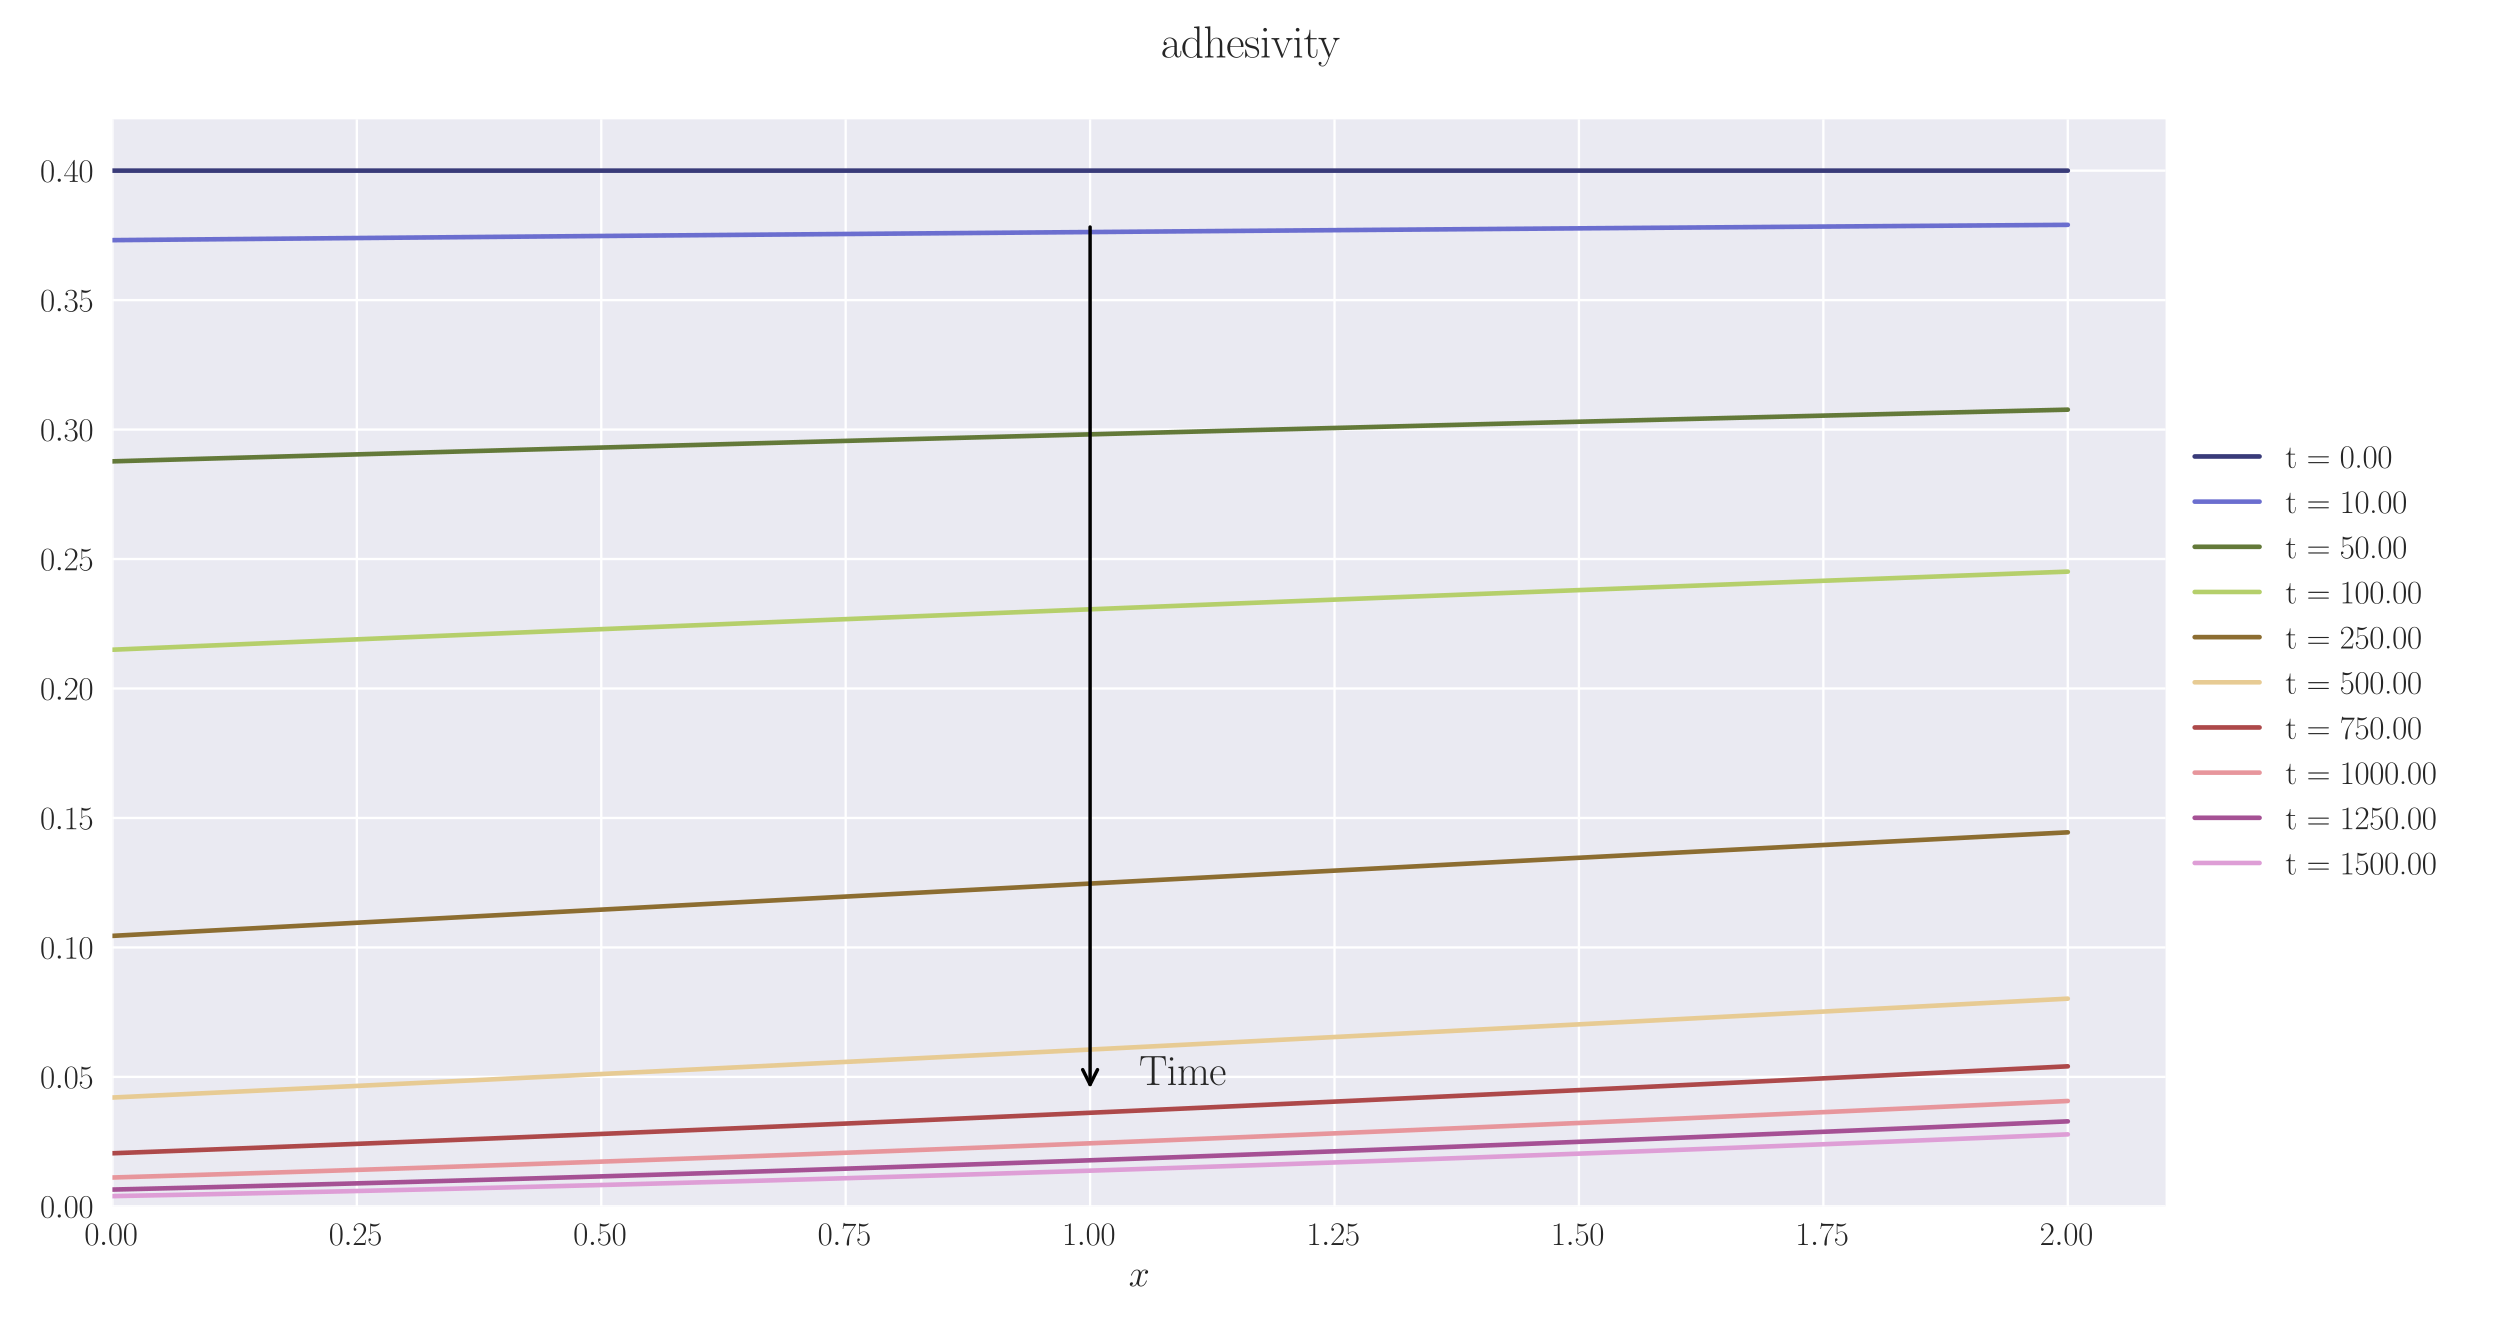 <?xml version="1.0" encoding="utf-8" standalone="no"?>
<!DOCTYPE svg PUBLIC "-//W3C//DTD SVG 1.1//EN"
  "http://www.w3.org/Graphics/SVG/1.1/DTD/svg11.dtd">
<svg xmlns:xlink="http://www.w3.org/1999/xlink" width="1080pt" height="576pt" viewBox="0 0 1080 576" xmlns="http://www.w3.org/2000/svg" version="1.1">
 <defs>
  <style type="text/css">*{stroke-linejoin: round; stroke-linecap: butt}</style>
 </defs>
 <g id="figure_1">
  <g id="patch_1">
   <path d="M 0 576 
L 1080 576 
L 1080 0 
L 0 0 
z
" style="fill: #ffffff"/>
  </g>
  <g id="axes_1">
   <g id="patch_2">
    <path d="M 48.559 521.153 
L 935.518 521.153 
L 935.518 51.564 
L 48.559 51.564 
z
" style="fill: #eaeaf2"/>
   </g>
   <g id="matplotlib.axis_1">
    <g id="xtick_1">
     <g id="line2d_1">
      <path d="M 48.559 521.153 
L 48.559 51.564 
" clip-path="url(#p62da061099)" style="fill: none; stroke: #ffffff; stroke-linecap: round"/>
     </g>
     <g id="line2d_2"/>
     <g id="text_1">
      <!-- $\mathdefault{0.00}$ -->
      <g style="fill: #262626" transform="translate(36.42 537.839) scale(0.14 -0.14)">
       <defs>
        <path id="CMR17-30" d="M 2688 2025 
C 2688 2416 2682 3080 2413 3591 
C 2176 4039 1798 4198 1466 4198 
C 1158 4198 768 4058 525 3597 
C 269 3118 243 2524 243 2025 
C 243 1661 250 1106 448 619 
C 723 -39 1216 -128 1466 -128 
C 1760 -128 2208 -7 2470 600 
C 2662 1042 2688 1559 2688 2025 
z
M 1466 -26 
C 1056 -26 813 325 723 812 
C 653 1188 653 1738 653 2096 
C 653 2588 653 2997 736 3387 
C 858 3929 1216 4096 1466 4096 
C 1728 4096 2067 3923 2189 3400 
C 2272 3036 2278 2607 2278 2096 
C 2278 1680 2278 1169 2202 792 
C 2067 95 1690 -26 1466 -26 
z
" transform="scale(0.016)"/>
        <path id="CMMI12-3a" d="M 1178 307 
C 1178 492 1024 619 870 619 
C 685 619 557 466 557 313 
C 557 128 710 0 864 0 
C 1050 0 1178 153 1178 307 
z
" transform="scale(0.016)"/>
       </defs>
       <use xlink:href="#CMR17-30" transform="scale(0.996)"/>
       <use xlink:href="#CMMI12-3a" transform="translate(45.69 0) scale(0.996)"/>
       <use xlink:href="#CMR17-30" transform="translate(72.788 0) scale(0.996)"/>
       <use xlink:href="#CMR17-30" transform="translate(118.478 0) scale(0.996)"/>
      </g>
     </g>
    </g>
    <g id="xtick_2">
     <g id="line2d_3">
      <path d="M 154.149 521.153 
L 154.149 51.564 
" clip-path="url(#p62da061099)" style="fill: none; stroke: #ffffff; stroke-linecap: round"/>
     </g>
     <g id="line2d_4"/>
     <g id="text_2">
      <!-- $\mathdefault{0.25}$ -->
      <g style="fill: #262626" transform="translate(142.01 537.839) scale(0.14 -0.14)">
       <defs>
        <path id="CMR17-32" d="M 2669 989 
L 2554 989 
C 2490 536 2438 459 2413 420 
C 2381 369 1920 369 1830 369 
L 602 369 
C 832 619 1280 1072 1824 1597 
C 2214 1967 2669 2402 2669 3035 
C 2669 3790 2067 4224 1395 4224 
C 691 4224 262 3604 262 3030 
C 262 2780 448 2748 525 2748 
C 589 2748 781 2787 781 3010 
C 781 3207 614 3264 525 3264 
C 486 3264 448 3258 422 3245 
C 544 3790 915 4058 1306 4058 
C 1862 4058 2227 3617 2227 3035 
C 2227 2479 1901 2000 1536 1584 
L 262 146 
L 262 0 
L 2515 0 
L 2669 989 
z
" transform="scale(0.016)"/>
        <path id="CMR17-35" d="M 730 3692 
C 794 3666 1056 3584 1325 3584 
C 1920 3584 2246 3911 2432 4100 
C 2432 4157 2432 4192 2394 4192 
C 2387 4192 2374 4192 2323 4163 
C 2099 4058 1837 3973 1517 3973 
C 1325 3973 1037 3999 723 4139 
C 653 4171 640 4171 634 4171 
C 602 4171 595 4164 595 4037 
L 595 2203 
C 595 2089 595 2057 659 2057 
C 691 2057 704 2070 736 2114 
C 941 2401 1222 2522 1542 2522 
C 1766 2522 2246 2382 2246 1289 
C 2246 1085 2246 715 2054 421 
C 1894 159 1645 25 1370 25 
C 947 25 518 320 403 814 
C 429 807 480 795 506 795 
C 589 795 749 840 749 1038 
C 749 1210 627 1280 506 1280 
C 358 1280 262 1190 262 1011 
C 262 454 704 -128 1382 -128 
C 2042 -128 2669 440 2669 1264 
C 2669 2030 2170 2624 1549 2624 
C 1222 2624 947 2503 730 2274 
L 730 3692 
z
" transform="scale(0.016)"/>
       </defs>
       <use xlink:href="#CMR17-30" transform="scale(0.996)"/>
       <use xlink:href="#CMMI12-3a" transform="translate(45.69 0) scale(0.996)"/>
       <use xlink:href="#CMR17-32" transform="translate(72.788 0) scale(0.996)"/>
       <use xlink:href="#CMR17-35" transform="translate(118.478 0) scale(0.996)"/>
      </g>
     </g>
    </g>
    <g id="xtick_3">
     <g id="line2d_5">
      <path d="M 259.74 521.153 
L 259.74 51.564 
" clip-path="url(#p62da061099)" style="fill: none; stroke: #ffffff; stroke-linecap: round"/>
     </g>
     <g id="line2d_6"/>
     <g id="text_3">
      <!-- $\mathdefault{0.50}$ -->
      <g style="fill: #262626" transform="translate(247.6 537.839) scale(0.14 -0.14)">
       <use xlink:href="#CMR17-30" transform="scale(0.996)"/>
       <use xlink:href="#CMMI12-3a" transform="translate(45.69 0) scale(0.996)"/>
       <use xlink:href="#CMR17-35" transform="translate(72.788 0) scale(0.996)"/>
       <use xlink:href="#CMR17-30" transform="translate(118.478 0) scale(0.996)"/>
      </g>
     </g>
    </g>
    <g id="xtick_4">
     <g id="line2d_7">
      <path d="M 365.33 521.153 
L 365.33 51.564 
" clip-path="url(#p62da061099)" style="fill: none; stroke: #ffffff; stroke-linecap: round"/>
     </g>
     <g id="line2d_8"/>
     <g id="text_4">
      <!-- $\mathdefault{0.75}$ -->
      <g style="fill: #262626" transform="translate(353.19 537.839) scale(0.14 -0.14)">
       <defs>
        <path id="CMR17-37" d="M 2886 3941 
L 2886 4081 
L 1382 4081 
C 634 4081 621 4165 595 4288 
L 480 4288 
L 294 3094 
L 410 3094 
C 429 3215 474 3540 550 3661 
C 589 3712 1062 3712 1171 3712 
L 2579 3712 
L 1869 2661 
C 1395 1954 1069 999 1069 165 
C 1069 89 1069 -128 1299 -128 
C 1530 -128 1530 89 1530 171 
L 1530 465 
C 1530 1508 1709 2196 2003 2636 
L 2886 3941 
z
" transform="scale(0.016)"/>
       </defs>
       <use xlink:href="#CMR17-30" transform="scale(0.996)"/>
       <use xlink:href="#CMMI12-3a" transform="translate(45.69 0) scale(0.996)"/>
       <use xlink:href="#CMR17-37" transform="translate(72.788 0) scale(0.996)"/>
       <use xlink:href="#CMR17-35" transform="translate(118.478 0) scale(0.996)"/>
      </g>
     </g>
    </g>
    <g id="xtick_5">
     <g id="line2d_9">
      <path d="M 470.92 521.153 
L 470.92 51.564 
" clip-path="url(#p62da061099)" style="fill: none; stroke: #ffffff; stroke-linecap: round"/>
     </g>
     <g id="line2d_10"/>
     <g id="text_5">
      <!-- $\mathdefault{1.00}$ -->
      <g style="fill: #262626" transform="translate(458.781 537.839) scale(0.14 -0.14)">
       <defs>
        <path id="CMR17-31" d="M 1702 4058 
C 1702 4192 1696 4192 1606 4192 
C 1357 3916 979 3827 621 3827 
C 602 3827 570 3827 563 3808 
C 557 3795 557 3782 557 3648 
C 755 3648 1088 3686 1344 3839 
L 1344 461 
C 1344 236 1331 160 781 160 
L 589 160 
L 589 0 
C 896 0 1216 0 1523 0 
C 1830 0 2150 0 2458 0 
L 2458 160 
L 2266 160 
C 1715 160 1702 230 1702 458 
L 1702 4058 
z
" transform="scale(0.016)"/>
       </defs>
       <use xlink:href="#CMR17-31" transform="scale(0.996)"/>
       <use xlink:href="#CMMI12-3a" transform="translate(45.69 0) scale(0.996)"/>
       <use xlink:href="#CMR17-30" transform="translate(72.788 0) scale(0.996)"/>
       <use xlink:href="#CMR17-30" transform="translate(118.478 0) scale(0.996)"/>
      </g>
     </g>
    </g>
    <g id="xtick_6">
     <g id="line2d_11">
      <path d="M 576.511 521.153 
L 576.511 51.564 
" clip-path="url(#p62da061099)" style="fill: none; stroke: #ffffff; stroke-linecap: round"/>
     </g>
     <g id="line2d_12"/>
     <g id="text_6">
      <!-- $\mathdefault{1.25}$ -->
      <g style="fill: #262626" transform="translate(564.371 537.839) scale(0.14 -0.14)">
       <use xlink:href="#CMR17-31" transform="scale(0.996)"/>
       <use xlink:href="#CMMI12-3a" transform="translate(45.69 0) scale(0.996)"/>
       <use xlink:href="#CMR17-32" transform="translate(72.788 0) scale(0.996)"/>
       <use xlink:href="#CMR17-35" transform="translate(118.478 0) scale(0.996)"/>
      </g>
     </g>
    </g>
    <g id="xtick_7">
     <g id="line2d_13">
      <path d="M 682.101 521.153 
L 682.101 51.564 
" clip-path="url(#p62da061099)" style="fill: none; stroke: #ffffff; stroke-linecap: round"/>
     </g>
     <g id="line2d_14"/>
     <g id="text_7">
      <!-- $\mathdefault{1.50}$ -->
      <g style="fill: #262626" transform="translate(669.961 537.839) scale(0.14 -0.14)">
       <use xlink:href="#CMR17-31" transform="scale(0.996)"/>
       <use xlink:href="#CMMI12-3a" transform="translate(45.69 0) scale(0.996)"/>
       <use xlink:href="#CMR17-35" transform="translate(72.788 0) scale(0.996)"/>
       <use xlink:href="#CMR17-30" transform="translate(118.478 0) scale(0.996)"/>
      </g>
     </g>
    </g>
    <g id="xtick_8">
     <g id="line2d_15">
      <path d="M 787.691 521.153 
L 787.691 51.564 
" clip-path="url(#p62da061099)" style="fill: none; stroke: #ffffff; stroke-linecap: round"/>
     </g>
     <g id="line2d_16"/>
     <g id="text_8">
      <!-- $\mathdefault{1.75}$ -->
      <g style="fill: #262626" transform="translate(775.552 537.839) scale(0.14 -0.14)">
       <use xlink:href="#CMR17-31" transform="scale(0.996)"/>
       <use xlink:href="#CMMI12-3a" transform="translate(45.69 0) scale(0.996)"/>
       <use xlink:href="#CMR17-37" transform="translate(72.788 0) scale(0.996)"/>
       <use xlink:href="#CMR17-35" transform="translate(118.478 0) scale(0.996)"/>
      </g>
     </g>
    </g>
    <g id="xtick_9">
     <g id="line2d_17">
      <path d="M 893.282 521.153 
L 893.282 51.564 
" clip-path="url(#p62da061099)" style="fill: none; stroke: #ffffff; stroke-linecap: round"/>
     </g>
     <g id="line2d_18"/>
     <g id="text_9">
      <!-- $\mathdefault{2.00}$ -->
      <g style="fill: #262626" transform="translate(881.142 537.839) scale(0.14 -0.14)">
       <use xlink:href="#CMR17-32" transform="scale(0.996)"/>
       <use xlink:href="#CMMI12-3a" transform="translate(45.69 0) scale(0.996)"/>
       <use xlink:href="#CMR17-30" transform="translate(72.788 0) scale(0.996)"/>
       <use xlink:href="#CMR17-30" transform="translate(118.478 0) scale(0.996)"/>
      </g>
     </g>
    </g>
    <g id="text_10">
     <!-- $x$ -->
     <g style="fill: #262626" transform="translate(487.604 555.621) scale(0.16 -0.16)">
      <defs>
       <path id="CMMI12-78" d="M 3034 2606 
C 2829 2567 2752 2414 2752 2293 
C 2752 2139 2874 2088 2963 2088 
C 3155 2088 3290 2254 3290 2427 
C 3290 2695 2982 2816 2714 2816 
C 2323 2816 2106 2433 2048 2312 
C 1901 2816 1504 2816 1389 2816 
C 736 2816 390 1980 390 1839 
C 390 1814 416 1782 461 1782 
C 512 1782 525 1820 538 1846 
C 755 2555 1184 2689 1370 2689 
C 1658 2689 1715 2420 1715 2267 
C 1715 2127 1677 1980 1600 1673 
L 1382 798 
C 1286 415 1101 64 762 64 
C 730 64 570 64 435 147 
C 666 192 717 383 717 460 
C 717 588 621 664 499 664 
C 346 664 179 530 179 326 
C 179 57 480 -64 755 -64 
C 1062 -64 1280 179 1414 441 
C 1517 64 1837 -64 2074 -64 
C 2726 -64 3072 773 3072 913 
C 3072 945 3046 971 3008 971 
C 2950 971 2944 939 2925 888 
C 2752 326 2381 64 2093 64 
C 1869 64 1747 230 1747 492 
C 1747 632 1773 734 1875 1156 
L 2099 2024 
C 2195 2408 2413 2689 2707 2689 
C 2720 2689 2899 2689 3034 2606 
z
" transform="scale(0.016)"/>
      </defs>
      <use xlink:href="#CMMI12-78" transform="scale(0.996)"/>
     </g>
    </g>
   </g>
   <g id="matplotlib.axis_2">
    <g id="ytick_1">
     <g id="line2d_19">
      <path d="M 48.559 521.153 
L 935.518 521.153 
" clip-path="url(#p62da061099)" style="fill: none; stroke: #ffffff; stroke-linecap: round"/>
     </g>
     <g id="line2d_20"/>
     <g id="text_11">
      <!-- $\mathdefault{0.00}$ -->
      <g style="fill: #262626" transform="translate(17.28 525.996) scale(0.14 -0.14)">
       <use xlink:href="#CMR17-30" transform="scale(0.996)"/>
       <use xlink:href="#CMMI12-3a" transform="translate(45.69 0) scale(0.996)"/>
       <use xlink:href="#CMR17-30" transform="translate(72.788 0) scale(0.996)"/>
       <use xlink:href="#CMR17-30" transform="translate(118.478 0) scale(0.996)"/>
      </g>
     </g>
    </g>
    <g id="ytick_2">
     <g id="line2d_21">
      <path d="M 48.559 465.223 
L 935.518 465.223 
" clip-path="url(#p62da061099)" style="fill: none; stroke: #ffffff; stroke-linecap: round"/>
     </g>
     <g id="line2d_22"/>
     <g id="text_12">
      <!-- $\mathdefault{0.05}$ -->
      <g style="fill: #262626" transform="translate(17.28 470.066) scale(0.14 -0.14)">
       <use xlink:href="#CMR17-30" transform="scale(0.996)"/>
       <use xlink:href="#CMMI12-3a" transform="translate(45.69 0) scale(0.996)"/>
       <use xlink:href="#CMR17-30" transform="translate(72.788 0) scale(0.996)"/>
       <use xlink:href="#CMR17-35" transform="translate(118.478 0) scale(0.996)"/>
      </g>
     </g>
    </g>
    <g id="ytick_3">
     <g id="line2d_23">
      <path d="M 48.559 409.293 
L 935.518 409.293 
" clip-path="url(#p62da061099)" style="fill: none; stroke: #ffffff; stroke-linecap: round"/>
     </g>
     <g id="line2d_24"/>
     <g id="text_13">
      <!-- $\mathdefault{0.10}$ -->
      <g style="fill: #262626" transform="translate(17.28 414.136) scale(0.14 -0.14)">
       <use xlink:href="#CMR17-30" transform="scale(0.996)"/>
       <use xlink:href="#CMMI12-3a" transform="translate(45.69 0) scale(0.996)"/>
       <use xlink:href="#CMR17-31" transform="translate(72.788 0) scale(0.996)"/>
       <use xlink:href="#CMR17-30" transform="translate(118.478 0) scale(0.996)"/>
      </g>
     </g>
    </g>
    <g id="ytick_4">
     <g id="line2d_25">
      <path d="M 48.559 353.364 
L 935.518 353.364 
" clip-path="url(#p62da061099)" style="fill: none; stroke: #ffffff; stroke-linecap: round"/>
     </g>
     <g id="line2d_26"/>
     <g id="text_14">
      <!-- $\mathdefault{0.15}$ -->
      <g style="fill: #262626" transform="translate(17.28 358.207) scale(0.14 -0.14)">
       <use xlink:href="#CMR17-30" transform="scale(0.996)"/>
       <use xlink:href="#CMMI12-3a" transform="translate(45.69 0) scale(0.996)"/>
       <use xlink:href="#CMR17-31" transform="translate(72.788 0) scale(0.996)"/>
       <use xlink:href="#CMR17-35" transform="translate(118.478 0) scale(0.996)"/>
      </g>
     </g>
    </g>
    <g id="ytick_5">
     <g id="line2d_27">
      <path d="M 48.559 297.434 
L 935.518 297.434 
" clip-path="url(#p62da061099)" style="fill: none; stroke: #ffffff; stroke-linecap: round"/>
     </g>
     <g id="line2d_28"/>
     <g id="text_15">
      <!-- $\mathdefault{0.20}$ -->
      <g style="fill: #262626" transform="translate(17.28 302.277) scale(0.14 -0.14)">
       <use xlink:href="#CMR17-30" transform="scale(0.996)"/>
       <use xlink:href="#CMMI12-3a" transform="translate(45.69 0) scale(0.996)"/>
       <use xlink:href="#CMR17-32" transform="translate(72.788 0) scale(0.996)"/>
       <use xlink:href="#CMR17-30" transform="translate(118.478 0) scale(0.996)"/>
      </g>
     </g>
    </g>
    <g id="ytick_6">
     <g id="line2d_29">
      <path d="M 48.559 241.504 
L 935.518 241.504 
" clip-path="url(#p62da061099)" style="fill: none; stroke: #ffffff; stroke-linecap: round"/>
     </g>
     <g id="line2d_30"/>
     <g id="text_16">
      <!-- $\mathdefault{0.25}$ -->
      <g style="fill: #262626" transform="translate(17.28 246.347) scale(0.14 -0.14)">
       <use xlink:href="#CMR17-30" transform="scale(0.996)"/>
       <use xlink:href="#CMMI12-3a" transform="translate(45.69 0) scale(0.996)"/>
       <use xlink:href="#CMR17-32" transform="translate(72.788 0) scale(0.996)"/>
       <use xlink:href="#CMR17-35" transform="translate(118.478 0) scale(0.996)"/>
      </g>
     </g>
    </g>
    <g id="ytick_7">
     <g id="line2d_31">
      <path d="M 48.559 185.574 
L 935.518 185.574 
" clip-path="url(#p62da061099)" style="fill: none; stroke: #ffffff; stroke-linecap: round"/>
     </g>
     <g id="line2d_32"/>
     <g id="text_17">
      <!-- $\mathdefault{0.30}$ -->
      <g style="fill: #262626" transform="translate(17.28 190.417) scale(0.14 -0.14)">
       <defs>
        <path id="CMR17-33" d="M 1414 2157 
C 1984 2157 2234 1662 2234 1090 
C 2234 320 1824 25 1453 25 
C 1114 25 563 194 390 693 
C 422 680 454 680 486 680 
C 640 680 755 782 755 948 
C 755 1133 614 1216 486 1216 
C 378 1216 211 1165 211 926 
C 211 335 787 -128 1466 -128 
C 2176 -128 2720 430 2720 1085 
C 2720 1707 2208 2157 1600 2227 
C 2086 2328 2554 2756 2554 3329 
C 2554 3820 2048 4179 1472 4179 
C 890 4179 378 3829 378 3329 
C 378 3110 544 3072 627 3072 
C 762 3072 877 3155 877 3321 
C 877 3486 762 3569 627 3569 
C 602 3569 570 3569 544 3557 
C 730 3959 1235 4032 1459 4032 
C 1683 4032 2106 3925 2106 3320 
C 2106 3143 2080 2828 1862 2550 
C 1670 2304 1453 2304 1242 2284 
C 1210 2284 1062 2269 1037 2269 
C 992 2263 966 2257 966 2208 
C 966 2163 973 2157 1101 2157 
L 1414 2157 
z
" transform="scale(0.016)"/>
       </defs>
       <use xlink:href="#CMR17-30" transform="scale(0.996)"/>
       <use xlink:href="#CMMI12-3a" transform="translate(45.69 0) scale(0.996)"/>
       <use xlink:href="#CMR17-33" transform="translate(72.788 0) scale(0.996)"/>
       <use xlink:href="#CMR17-30" transform="translate(118.478 0) scale(0.996)"/>
      </g>
     </g>
    </g>
    <g id="ytick_8">
     <g id="line2d_33">
      <path d="M 48.559 129.645 
L 935.518 129.645 
" clip-path="url(#p62da061099)" style="fill: none; stroke: #ffffff; stroke-linecap: round"/>
     </g>
     <g id="line2d_34"/>
     <g id="text_18">
      <!-- $\mathdefault{0.35}$ -->
      <g style="fill: #262626" transform="translate(17.28 134.487) scale(0.14 -0.14)">
       <use xlink:href="#CMR17-30" transform="scale(0.996)"/>
       <use xlink:href="#CMMI12-3a" transform="translate(45.69 0) scale(0.996)"/>
       <use xlink:href="#CMR17-33" transform="translate(72.788 0) scale(0.996)"/>
       <use xlink:href="#CMR17-35" transform="translate(118.478 0) scale(0.996)"/>
      </g>
     </g>
    </g>
    <g id="ytick_9">
     <g id="line2d_35">
      <path d="M 48.559 73.715 
L 935.518 73.715 
" clip-path="url(#p62da061099)" style="fill: none; stroke: #ffffff; stroke-linecap: round"/>
     </g>
     <g id="line2d_36"/>
     <g id="text_19">
      <!-- $\mathdefault{0.40}$ -->
      <g style="fill: #262626" transform="translate(17.28 78.558) scale(0.14 -0.14)">
       <defs>
        <path id="CMR17-34" d="M 2150 4122 
C 2150 4256 2144 4256 2029 4256 
L 128 1254 
L 128 1088 
L 1779 1088 
L 1779 457 
C 1779 224 1766 160 1318 160 
L 1197 160 
L 1197 0 
C 1402 0 1747 0 1965 0 
C 2182 0 2528 0 2733 0 
L 2733 160 
L 2611 160 
C 2163 160 2150 224 2150 457 
L 2150 1088 
L 2803 1088 
L 2803 1254 
L 2150 1254 
L 2150 4122 
z
M 1798 3703 
L 1798 1254 
L 256 1254 
L 1798 3703 
z
" transform="scale(0.016)"/>
       </defs>
       <use xlink:href="#CMR17-30" transform="scale(0.996)"/>
       <use xlink:href="#CMMI12-3a" transform="translate(45.69 0) scale(0.996)"/>
       <use xlink:href="#CMR17-34" transform="translate(72.788 0) scale(0.996)"/>
       <use xlink:href="#CMR17-30" transform="translate(118.478 0) scale(0.996)"/>
      </g>
     </g>
    </g>
   </g>
   <g id="line2d_37">
    <path d="M 48.559 73.715 
L 57.006 73.715 
L 65.454 73.715 
L 73.901 73.715 
L 82.348 73.715 
L 90.795 73.715 
L 99.242 73.715 
L 107.69 73.715 
L 116.137 73.715 
L 124.584 73.715 
L 133.031 73.715 
L 141.479 73.715 
L 149.926 73.715 
L 158.373 73.715 
L 166.82 73.715 
L 175.267 73.715 
L 183.715 73.715 
L 192.162 73.715 
L 200.609 73.715 
L 209.056 73.715 
L 217.504 73.715 
L 225.951 73.715 
L 234.398 73.715 
L 242.845 73.715 
L 251.292 73.715 
L 259.74 73.715 
L 268.187 73.715 
L 276.634 73.715 
L 285.081 73.715 
L 293.529 73.715 
L 301.976 73.715 
L 310.423 73.715 
L 318.87 73.715 
L 327.317 73.715 
L 335.765 73.715 
L 344.212 73.715 
L 352.659 73.715 
L 361.106 73.715 
L 369.554 73.715 
L 378.001 73.715 
L 386.448 73.715 
L 394.895 73.715 
L 403.343 73.715 
L 411.79 73.715 
L 420.237 73.715 
L 428.684 73.715 
L 437.131 73.715 
L 445.579 73.715 
L 454.026 73.715 
L 462.473 73.715 
L 470.92 73.715 
L 479.368 73.715 
L 487.815 73.715 
L 496.262 73.715 
L 504.709 73.715 
L 513.156 73.715 
L 521.604 73.715 
L 530.051 73.715 
L 538.498 73.715 
L 546.945 73.715 
L 555.393 73.715 
L 563.84 73.715 
L 572.287 73.715 
L 580.734 73.715 
L 589.181 73.715 
L 597.629 73.715 
L 606.076 73.715 
L 614.523 73.715 
L 622.97 73.715 
L 631.418 73.715 
L 639.865 73.715 
L 648.312 73.715 
L 656.759 73.715 
L 665.206 73.715 
L 673.654 73.715 
L 682.101 73.715 
L 690.548 73.715 
L 698.995 73.715 
L 707.443 73.715 
L 715.89 73.715 
L 724.337 73.715 
L 732.784 73.715 
L 741.232 73.715 
L 749.679 73.715 
L 758.126 73.715 
L 766.573 73.715 
L 775.02 73.715 
L 783.468 73.715 
L 791.915 73.715 
L 800.362 73.715 
L 808.809 73.715 
L 817.257 73.715 
L 825.704 73.715 
L 834.151 73.715 
L 842.598 73.715 
L 851.045 73.715 
L 859.493 73.715 
L 867.94 73.715 
L 876.387 73.715 
L 884.834 73.715 
L 893.282 73.715 
" clip-path="url(#p62da061099)" style="fill: none; stroke: #393b79; stroke-width: 2; stroke-linecap: round"/>
   </g>
   <g id="line2d_38">
    <path d="M 48.559 103.748 
L 57.006 103.675 
L 65.454 103.601 
L 73.901 103.527 
L 82.348 103.453 
L 90.795 103.379 
L 99.242 103.306 
L 107.69 103.233 
L 116.137 103.159 
L 124.584 103.086 
L 133.031 103.014 
L 141.479 102.941 
L 149.926 102.869 
L 158.373 102.797 
L 166.82 102.725 
L 175.267 102.653 
L 183.715 102.581 
L 192.162 102.51 
L 200.609 102.438 
L 209.056 102.367 
L 217.504 102.297 
L 225.951 102.226 
L 234.398 102.155 
L 242.845 102.085 
L 251.292 102.015 
L 259.74 101.945 
L 268.187 101.875 
L 276.634 101.805 
L 285.081 101.736 
L 293.529 101.667 
L 301.976 101.598 
L 310.423 101.529 
L 318.87 101.46 
L 327.317 101.391 
L 335.765 101.323 
L 344.212 101.255 
L 352.659 101.187 
L 361.106 101.119 
L 369.554 101.051 
L 378.001 100.984 
L 386.448 100.916 
L 394.895 100.849 
L 403.343 100.782 
L 411.79 100.715 
L 420.237 100.648 
L 428.684 100.581 
L 437.131 100.514 
L 445.579 100.447 
L 454.026 100.38 
L 462.473 100.314 
L 470.92 100.247 
L 479.368 100.181 
L 487.815 100.115 
L 496.262 100.049 
L 504.709 99.984 
L 513.156 99.918 
L 521.604 99.853 
L 530.051 99.788 
L 538.498 99.723 
L 546.945 99.658 
L 555.393 99.594 
L 563.84 99.529 
L 572.287 99.465 
L 580.734 99.401 
L 589.181 99.337 
L 597.629 99.273 
L 606.076 99.209 
L 614.523 99.146 
L 622.97 99.083 
L 631.418 99.02 
L 639.865 98.957 
L 648.312 98.894 
L 656.759 98.831 
L 665.206 98.769 
L 673.654 98.706 
L 682.101 98.644 
L 690.548 98.582 
L 698.995 98.52 
L 707.443 98.459 
L 715.89 98.397 
L 724.337 98.336 
L 732.784 98.274 
L 741.232 98.213 
L 749.679 98.152 
L 758.126 98.092 
L 766.573 98.031 
L 775.02 97.971 
L 783.468 97.91 
L 791.915 97.85 
L 800.362 97.789 
L 808.809 97.729 
L 817.257 97.669 
L 825.704 97.609 
L 834.151 97.549 
L 842.598 97.489 
L 851.045 97.429 
L 859.493 97.37 
L 867.94 97.31 
L 876.387 97.251 
L 884.834 97.192 
L 893.282 97.133 
" clip-path="url(#p62da061099)" style="fill: none; stroke: #6b6ecf; stroke-width: 2; stroke-linecap: round"/>
   </g>
   <g id="line2d_39">
    <path d="M 48.559 199.305 
L 57.006 199.061 
L 65.454 198.818 
L 73.901 198.575 
L 82.348 198.333 
L 90.795 198.092 
L 99.242 197.851 
L 107.69 197.611 
L 116.137 197.37 
L 124.584 197.13 
L 133.031 196.89 
L 141.479 196.65 
L 149.926 196.412 
L 158.373 196.174 
L 166.82 195.936 
L 175.267 195.7 
L 183.715 195.462 
L 192.162 195.225 
L 200.609 194.988 
L 209.056 194.752 
L 217.504 194.517 
L 225.951 194.282 
L 234.398 194.048 
L 242.845 193.814 
L 251.292 193.581 
L 259.74 193.347 
L 268.187 193.113 
L 276.634 192.88 
L 285.081 192.648 
L 293.529 192.416 
L 301.976 192.185 
L 310.423 191.955 
L 318.87 191.725 
L 327.317 191.495 
L 335.765 191.264 
L 344.212 191.034 
L 352.659 190.805 
L 361.106 190.577 
L 369.554 190.349 
L 378.001 190.122 
L 386.448 189.895 
L 394.895 189.669 
L 403.343 189.441 
L 411.79 189.215 
L 420.237 188.989 
L 428.684 188.763 
L 437.131 188.538 
L 445.579 188.314 
L 454.026 188.09 
L 462.473 187.867 
L 470.92 187.645 
L 479.368 187.421 
L 487.815 187.198 
L 496.262 186.975 
L 504.709 186.753 
L 513.156 186.532 
L 521.604 186.311 
L 530.051 186.091 
L 538.498 185.871 
L 546.945 185.652 
L 555.393 185.432 
L 563.84 185.213 
L 572.287 184.993 
L 580.734 184.775 
L 589.181 184.557 
L 597.629 184.34 
L 606.076 184.123 
L 614.523 183.907 
L 622.97 183.691 
L 631.418 183.476 
L 639.865 183.259 
L 648.312 183.044 
L 656.759 182.828 
L 665.206 182.614 
L 673.654 182.4 
L 682.101 182.186 
L 690.548 181.974 
L 698.995 181.761 
L 707.443 181.55 
L 715.89 181.337 
L 724.337 181.125 
L 732.784 180.913 
L 741.232 180.702 
L 749.679 180.491 
L 758.126 180.281 
L 766.573 180.071 
L 775.02 179.862 
L 783.468 179.654 
L 791.915 179.446 
L 800.362 179.237 
L 808.809 179.029 
L 817.257 178.821 
L 825.704 178.613 
L 834.151 178.406 
L 842.598 178.2 
L 851.045 177.994 
L 859.493 177.789 
L 867.94 177.584 
L 876.387 177.38 
L 884.834 177.175 
L 893.282 176.97 
" clip-path="url(#p62da061099)" style="fill: none; stroke: #637939; stroke-width: 2; stroke-linecap: round"/>
   </g>
   <g id="line2d_40">
    <path d="M 48.559 280.681 
L 57.006 280.32 
L 65.454 279.961 
L 73.901 279.6 
L 82.348 279.24 
L 90.795 278.882 
L 99.242 278.523 
L 107.69 278.165 
L 116.137 277.807 
L 124.584 277.451 
L 133.031 277.093 
L 141.479 276.737 
L 149.926 276.382 
L 158.373 276.027 
L 166.82 275.672 
L 175.267 275.318 
L 183.715 274.965 
L 192.162 274.611 
L 200.609 274.258 
L 209.056 273.906 
L 217.504 273.554 
L 225.951 273.202 
L 234.398 272.851 
L 242.845 272.501 
L 251.292 272.151 
L 259.74 271.801 
L 268.187 271.452 
L 276.634 271.105 
L 285.081 270.756 
L 293.529 270.408 
L 301.976 270.061 
L 310.423 269.715 
L 318.87 269.368 
L 327.317 269.022 
L 335.765 268.677 
L 344.212 268.333 
L 352.659 267.988 
L 361.106 267.644 
L 369.554 267.301 
L 378.001 266.959 
L 386.448 266.616 
L 394.895 266.274 
L 403.343 265.933 
L 411.79 265.592 
L 420.237 265.251 
L 428.684 264.911 
L 437.131 264.572 
L 445.579 264.233 
L 454.026 263.894 
L 462.473 263.556 
L 470.92 263.219 
L 479.368 262.882 
L 487.815 262.544 
L 496.262 262.208 
L 504.709 261.873 
L 513.156 261.538 
L 521.604 261.202 
L 530.051 260.868 
L 538.498 260.534 
L 546.945 260.202 
L 555.393 259.868 
L 563.84 259.535 
L 572.287 259.204 
L 580.734 258.873 
L 589.181 258.542 
L 597.629 258.21 
L 606.076 257.88 
L 614.523 257.551 
L 622.97 257.223 
L 631.418 256.893 
L 639.865 256.565 
L 648.312 256.238 
L 656.759 255.911 
L 665.206 255.584 
L 673.654 255.257 
L 682.101 254.931 
L 690.548 254.607 
L 698.995 254.282 
L 707.443 253.957 
L 715.89 253.633 
L 724.337 253.31 
L 732.784 252.987 
L 741.232 252.664 
L 749.679 252.342 
L 758.126 252.02 
L 766.573 251.7 
L 775.02 251.379 
L 783.468 251.058 
L 791.915 250.738 
L 800.362 250.42 
L 808.809 250.102 
L 817.257 249.783 
L 825.704 249.464 
L 834.151 249.147 
L 842.598 248.831 
L 851.045 248.515 
L 859.493 248.198 
L 867.94 247.882 
L 876.387 247.568 
L 884.834 247.254 
L 893.282 246.94 
" clip-path="url(#p62da061099)" style="fill: none; stroke: #b5cf6b; stroke-width: 2; stroke-linecap: round"/>
   </g>
   <g id="line2d_41">
    <path d="M 48.559 404.297 
L 57.006 403.843 
L 65.454 403.389 
L 73.901 402.935 
L 82.348 402.481 
L 90.795 402.027 
L 99.242 401.573 
L 107.69 401.119 
L 116.137 400.665 
L 124.584 400.211 
L 133.031 399.757 
L 141.479 399.304 
L 149.926 398.85 
L 158.373 398.397 
L 166.82 397.943 
L 175.267 397.49 
L 183.715 397.037 
L 192.162 396.584 
L 200.609 396.131 
L 209.056 395.678 
L 217.504 395.225 
L 225.951 394.773 
L 234.398 394.32 
L 242.845 393.867 
L 251.292 393.415 
L 259.74 392.963 
L 268.187 392.51 
L 276.634 392.058 
L 285.081 391.606 
L 293.529 391.155 
L 301.976 390.703 
L 310.423 390.252 
L 318.87 389.8 
L 327.317 389.349 
L 335.765 388.898 
L 344.212 388.447 
L 352.659 387.996 
L 361.106 387.546 
L 369.554 387.095 
L 378.001 386.645 
L 386.448 386.194 
L 394.895 385.745 
L 403.343 385.295 
L 411.79 384.845 
L 420.237 384.396 
L 428.684 383.946 
L 437.131 383.497 
L 445.579 383.048 
L 454.026 382.599 
L 462.473 382.151 
L 470.92 381.702 
L 479.368 381.254 
L 487.815 380.806 
L 496.262 380.358 
L 504.709 379.911 
L 513.156 379.463 
L 521.604 379.016 
L 530.051 378.569 
L 538.498 378.122 
L 546.945 377.676 
L 555.393 377.229 
L 563.84 376.783 
L 572.287 376.337 
L 580.734 375.891 
L 589.181 375.446 
L 597.629 375 
L 606.076 374.555 
L 614.523 374.11 
L 622.97 373.666 
L 631.418 373.221 
L 639.865 372.777 
L 648.312 372.333 
L 656.759 371.889 
L 665.206 371.446 
L 673.654 371.002 
L 682.101 370.56 
L 690.548 370.117 
L 698.995 369.674 
L 707.443 369.232 
L 715.89 368.79 
L 724.337 368.348 
L 732.784 367.907 
L 741.232 367.466 
L 749.679 367.025 
L 758.126 366.584 
L 766.573 366.144 
L 775.02 365.704 
L 783.468 365.263 
L 791.915 364.824 
L 800.362 364.385 
L 808.809 363.946 
L 817.257 363.507 
L 825.704 363.068 
L 834.151 362.63 
L 842.598 362.192 
L 851.045 361.755 
L 859.493 361.317 
L 867.94 360.88 
L 876.387 360.443 
L 884.834 360.007 
L 893.282 359.571 
" clip-path="url(#p62da061099)" style="fill: none; stroke: #8c6d31; stroke-width: 2; stroke-linecap: round"/>
   </g>
   <g id="line2d_42">
    <path d="M 48.559 474.131 
L 57.006 473.735 
L 65.454 473.337 
L 73.901 472.939 
L 82.348 472.54 
L 90.795 472.14 
L 99.242 471.739 
L 107.69 471.338 
L 116.137 470.935 
L 124.584 470.532 
L 133.031 470.128 
L 141.479 469.723 
L 149.926 469.318 
L 158.373 468.912 
L 166.82 468.504 
L 175.267 468.097 
L 183.715 467.688 
L 192.162 467.279 
L 200.609 466.869 
L 209.056 466.458 
L 217.504 466.046 
L 225.951 465.634 
L 234.398 465.221 
L 242.845 464.808 
L 251.292 464.393 
L 259.74 463.978 
L 268.187 463.563 
L 276.634 463.146 
L 285.081 462.73 
L 293.529 462.312 
L 301.976 461.894 
L 310.423 461.475 
L 318.87 461.055 
L 327.317 460.635 
L 335.765 460.215 
L 344.212 459.793 
L 352.659 459.371 
L 361.106 458.949 
L 369.554 458.526 
L 378.001 458.102 
L 386.448 457.678 
L 394.895 457.253 
L 403.343 456.827 
L 411.79 456.402 
L 420.237 455.975 
L 428.684 455.548 
L 437.131 455.12 
L 445.579 454.692 
L 454.026 454.264 
L 462.473 453.835 
L 470.92 453.405 
L 479.368 452.975 
L 487.815 452.544 
L 496.262 452.113 
L 504.709 451.682 
L 513.156 451.25 
L 521.604 450.817 
L 530.051 450.384 
L 538.498 449.951 
L 546.945 449.517 
L 555.393 449.083 
L 563.84 448.648 
L 572.287 448.213 
L 580.734 447.778 
L 589.181 447.342 
L 597.629 446.905 
L 606.076 446.469 
L 614.523 446.031 
L 622.97 445.594 
L 631.418 445.156 
L 639.865 444.718 
L 648.312 444.279 
L 656.759 443.84 
L 665.206 443.4 
L 673.654 442.96 
L 682.101 442.52 
L 690.548 442.08 
L 698.995 441.639 
L 707.443 441.198 
L 715.89 440.757 
L 724.337 440.315 
L 732.784 439.873 
L 741.232 439.43 
L 749.679 438.987 
L 758.126 438.544 
L 766.573 438.101 
L 775.02 437.657 
L 783.468 437.213 
L 791.915 436.769 
L 800.362 436.325 
L 808.809 435.88 
L 817.257 435.435 
L 825.704 434.99 
L 834.151 434.544 
L 842.598 434.099 
L 851.045 433.653 
L 859.493 433.206 
L 867.94 432.76 
L 876.387 432.313 
L 884.834 431.866 
L 893.282 431.419 
" clip-path="url(#p62da061099)" style="fill: none; stroke: #e7cb94; stroke-width: 2; stroke-linecap: round"/>
   </g>
   <g id="line2d_43">
    <path d="M 48.559 498.213 
L 57.006 497.896 
L 65.454 497.578 
L 73.901 497.258 
L 82.348 496.937 
L 90.795 496.614 
L 99.242 496.289 
L 107.69 495.964 
L 116.137 495.636 
L 124.584 495.307 
L 133.031 494.977 
L 141.479 494.646 
L 149.926 494.313 
L 158.373 493.978 
L 166.82 493.642 
L 175.267 493.305 
L 183.715 492.966 
L 192.162 492.627 
L 200.609 492.285 
L 209.056 491.943 
L 217.504 491.599 
L 225.951 491.253 
L 234.398 490.907 
L 242.845 490.559 
L 251.292 490.21 
L 259.74 489.859 
L 268.187 489.508 
L 276.634 489.155 
L 285.081 488.801 
L 293.529 488.445 
L 301.976 488.088 
L 310.423 487.731 
L 318.87 487.372 
L 327.317 487.011 
L 335.765 486.65 
L 344.212 486.287 
L 352.659 485.924 
L 361.106 485.559 
L 369.554 485.193 
L 378.001 484.826 
L 386.448 484.457 
L 394.895 484.088 
L 403.343 483.717 
L 411.79 483.346 
L 420.237 482.973 
L 428.684 482.599 
L 437.131 482.224 
L 445.579 481.849 
L 454.026 481.472 
L 462.473 481.094 
L 470.92 480.715 
L 479.368 480.335 
L 487.815 479.954 
L 496.262 479.572 
L 504.709 479.189 
L 513.156 478.805 
L 521.604 478.42 
L 530.051 478.034 
L 538.498 477.647 
L 546.945 477.259 
L 555.393 476.871 
L 563.84 476.481 
L 572.287 476.09 
L 580.734 475.699 
L 589.181 475.306 
L 597.629 474.913 
L 606.076 474.519 
L 614.523 474.124 
L 622.97 473.728 
L 631.418 473.331 
L 639.865 472.934 
L 648.312 472.535 
L 656.759 472.136 
L 665.206 471.736 
L 673.654 471.335 
L 682.101 470.933 
L 690.548 470.531 
L 698.995 470.127 
L 707.443 469.723 
L 715.89 469.318 
L 724.337 468.913 
L 732.784 468.506 
L 741.232 468.099 
L 749.679 467.691 
L 758.126 467.282 
L 766.573 466.873 
L 775.02 466.463 
L 783.468 466.052 
L 791.915 465.641 
L 800.362 465.228 
L 808.809 464.815 
L 817.257 464.402 
L 825.704 463.987 
L 834.151 463.573 
L 842.598 463.157 
L 851.045 462.741 
L 859.493 462.324 
L 867.94 461.906 
L 876.387 461.488 
L 884.834 461.069 
L 893.282 460.65 
" clip-path="url(#p62da061099)" style="fill: none; stroke: #ad494a; stroke-width: 2; stroke-linecap: round"/>
   </g>
   <g id="line2d_44">
    <path d="M 48.559 508.684 
L 57.006 508.432 
L 65.454 508.178 
L 73.901 507.923 
L 82.348 507.665 
L 90.795 507.405 
L 99.242 507.144 
L 107.69 506.88 
L 116.137 506.615 
L 124.584 506.347 
L 133.031 506.078 
L 141.479 505.807 
L 149.926 505.534 
L 158.373 505.259 
L 166.82 504.982 
L 175.267 504.704 
L 183.715 504.424 
L 192.162 504.141 
L 200.609 503.858 
L 209.056 503.572 
L 217.504 503.284 
L 225.951 502.995 
L 234.398 502.704 
L 242.845 502.412 
L 251.292 502.117 
L 259.74 501.821 
L 268.187 501.524 
L 276.634 501.224 
L 285.081 500.923 
L 293.529 500.621 
L 301.976 500.316 
L 310.423 500.01 
L 318.87 499.703 
L 327.317 499.394 
L 335.765 499.083 
L 344.212 498.771 
L 352.659 498.457 
L 361.106 498.141 
L 369.554 497.824 
L 378.001 497.506 
L 386.448 497.186 
L 394.895 496.864 
L 403.343 496.541 
L 411.79 496.217 
L 420.237 495.891 
L 428.684 495.564 
L 437.131 495.235 
L 445.579 494.905 
L 454.026 494.573 
L 462.473 494.24 
L 470.92 493.905 
L 479.368 493.57 
L 487.815 493.232 
L 496.262 492.894 
L 504.709 492.554 
L 513.156 492.212 
L 521.604 491.87 
L 530.051 491.526 
L 538.498 491.181 
L 546.945 490.834 
L 555.393 490.486 
L 563.84 490.137 
L 572.287 489.787 
L 580.734 489.435 
L 589.181 489.082 
L 597.629 488.728 
L 606.076 488.372 
L 614.523 488.016 
L 622.97 487.658 
L 631.418 487.299 
L 639.865 486.939 
L 648.312 486.578 
L 656.759 486.215 
L 665.206 485.851 
L 673.654 485.486 
L 682.101 485.12 
L 690.548 484.753 
L 698.995 484.385 
L 707.443 484.016 
L 715.89 483.645 
L 724.337 483.274 
L 732.784 482.901 
L 741.232 482.528 
L 749.679 482.153 
L 758.126 481.777 
L 766.573 481.4 
L 775.02 481.022 
L 783.468 480.644 
L 791.915 480.264 
L 800.362 479.883 
L 808.809 479.501 
L 817.257 479.118 
L 825.704 478.734 
L 834.151 478.349 
L 842.598 477.964 
L 851.045 477.577 
L 859.493 477.189 
L 867.94 476.801 
L 876.387 476.411 
L 884.834 476.021 
L 893.282 475.629 
" clip-path="url(#p62da061099)" style="fill: none; stroke: #e7969c; stroke-width: 2; stroke-linecap: round"/>
   </g>
   <g id="line2d_45">
    <path d="M 48.559 513.895 
L 57.006 513.694 
L 65.454 513.49 
L 73.901 513.284 
L 82.348 513.076 
L 90.795 512.865 
L 99.242 512.652 
L 107.69 512.437 
L 116.137 512.219 
L 124.584 512 
L 133.031 511.778 
L 141.479 511.553 
L 149.926 511.327 
L 158.373 511.099 
L 166.82 510.868 
L 175.267 510.635 
L 183.715 510.4 
L 192.162 510.163 
L 200.609 509.924 
L 209.056 509.682 
L 217.504 509.439 
L 225.951 509.194 
L 234.398 508.946 
L 242.845 508.697 
L 251.292 508.445 
L 259.74 508.192 
L 268.187 507.936 
L 276.634 507.679 
L 285.081 507.419 
L 293.529 507.158 
L 301.976 506.895 
L 310.423 506.629 
L 318.87 506.362 
L 327.317 506.093 
L 335.765 505.822 
L 344.212 505.55 
L 352.659 505.275 
L 361.106 504.999 
L 369.554 504.72 
L 378.001 504.44 
L 386.448 504.158 
L 394.895 503.875 
L 403.343 503.589 
L 411.79 503.302 
L 420.237 503.013 
L 428.684 502.723 
L 437.131 502.43 
L 445.579 502.136 
L 454.026 501.84 
L 462.473 501.543 
L 470.92 501.244 
L 479.368 500.943 
L 487.815 500.641 
L 496.262 500.336 
L 504.709 500.031 
L 513.156 499.723 
L 521.604 499.415 
L 530.051 499.104 
L 538.498 498.792 
L 546.945 498.478 
L 555.393 498.163 
L 563.84 497.847 
L 572.287 497.528 
L 580.734 497.209 
L 589.181 496.887 
L 597.629 496.565 
L 606.076 496.241 
L 614.523 495.915 
L 622.97 495.588 
L 631.418 495.259 
L 639.865 494.929 
L 648.312 494.598 
L 656.759 494.265 
L 665.206 493.931 
L 673.654 493.595 
L 682.101 493.258 
L 690.548 492.92 
L 698.995 492.58 
L 707.443 492.239 
L 715.89 491.897 
L 724.337 491.553 
L 732.784 491.208 
L 741.232 490.862 
L 749.679 490.514 
L 758.126 490.165 
L 766.573 489.815 
L 775.02 489.464 
L 783.468 489.111 
L 791.915 488.757 
L 800.362 488.402 
L 808.809 488.046 
L 817.257 487.688 
L 825.704 487.329 
L 834.151 486.97 
L 842.598 486.608 
L 851.045 486.246 
L 859.493 485.883 
L 867.94 485.518 
L 876.387 485.152 
L 884.834 484.786 
L 893.282 484.418 
" clip-path="url(#p62da061099)" style="fill: none; stroke: #a55194; stroke-width: 2; stroke-linecap: round"/>
   </g>
   <g id="line2d_46">
    <path d="M 48.559 516.728 
L 57.006 516.565 
L 65.454 516.4 
L 73.901 516.232 
L 82.348 516.062 
L 90.795 515.889 
L 99.242 515.714 
L 107.69 515.536 
L 116.137 515.355 
L 124.584 515.172 
L 133.031 514.987 
L 141.479 514.799 
L 149.926 514.609 
L 158.373 514.416 
L 166.82 514.221 
L 175.267 514.023 
L 183.715 513.824 
L 192.162 513.621 
L 200.609 513.417 
L 209.056 513.21 
L 217.504 513.001 
L 225.951 512.789 
L 234.398 512.576 
L 242.845 512.36 
L 251.292 512.141 
L 259.74 511.921 
L 268.187 511.698 
L 276.634 511.473 
L 285.081 511.246 
L 293.529 511.017 
L 301.976 510.786 
L 310.423 510.552 
L 318.87 510.317 
L 327.317 510.079 
L 335.765 509.839 
L 344.212 509.597 
L 352.659 509.353 
L 361.106 509.107 
L 369.554 508.859 
L 378.001 508.609 
L 386.448 508.357 
L 394.895 508.102 
L 403.343 507.846 
L 411.79 507.588 
L 420.237 507.328 
L 428.684 507.066 
L 437.131 506.802 
L 445.579 506.537 
L 454.026 506.269 
L 462.473 505.999 
L 470.92 505.728 
L 479.368 505.455 
L 487.815 505.179 
L 496.262 504.902 
L 504.709 504.624 
L 513.156 504.343 
L 521.604 504.061 
L 530.051 503.776 
L 538.498 503.491 
L 546.945 503.203 
L 555.393 502.913 
L 563.84 502.622 
L 572.287 502.329 
L 580.734 502.035 
L 589.181 501.738 
L 597.629 501.441 
L 606.076 501.141 
L 614.523 500.84 
L 622.97 500.537 
L 631.418 500.232 
L 639.865 499.926 
L 648.312 499.618 
L 656.759 499.309 
L 665.206 498.998 
L 673.654 498.686 
L 682.101 498.372 
L 690.548 498.056 
L 698.995 497.739 
L 707.443 497.42 
L 715.89 497.1 
L 724.337 496.778 
L 732.784 496.455 
L 741.232 496.131 
L 749.679 495.805 
L 758.126 495.477 
L 766.573 495.148 
L 775.02 494.818 
L 783.468 494.486 
L 791.915 494.153 
L 800.362 493.818 
L 808.809 493.482 
L 817.257 493.145 
L 825.704 492.806 
L 834.151 492.466 
L 842.598 492.125 
L 851.045 491.782 
L 859.493 491.438 
L 867.94 491.093 
L 876.387 490.746 
L 884.834 490.398 
L 893.282 490.049 
" clip-path="url(#p62da061099)" style="fill: none; stroke: #de9ed6; stroke-width: 2; stroke-linecap: round"/>
   </g>
   <g id="patch_3">
    <path d="M 48.559 521.153 
L 48.559 51.564 
" style="fill: none"/>
   </g>
   <g id="patch_4">
    <path d="M 935.518 521.153 
L 935.518 51.564 
" style="fill: none"/>
   </g>
   <g id="patch_5">
    <path d="M 48.559 521.153 
L 935.518 521.153 
" style="fill: none"/>
   </g>
   <g id="patch_6">
    <path d="M 48.559 51.564 
L 935.518 51.564 
" style="fill: none"/>
   </g>
   <g id="patch_7">
    <path d="M 470.92 98.087 
Q 470.92 284.128 470.92 468.492 
" style="fill: none; stroke: #000000; stroke-width: 1.5; stroke-linecap: round"/>
    <path d="M 474.12 462.092 
L 470.92 468.492 
L 467.72 462.092 
" style="fill: none; stroke: #000000; stroke-width: 1.5; stroke-linecap: round"/>
   </g>
   <g id="text_20">
    <!-- Time -->
    <g style="fill: #262626" transform="translate(492.038 468.682) scale(0.18 -0.18)">
     <defs>
      <path id="CMR17-54" d="M 3981 4326 
L 288 4326 
L 179 2918 
L 294 2918 
C 378 3976 467 4160 1453 4160 
C 1568 4160 1754 4160 1805 4154 
C 1926 4135 1926 4058 1926 3912 
L 1926 459 
C 1926 230 1907 160 1376 160 
L 1197 160 
L 1197 0 
C 1504 0 1824 0 2138 0 
C 2451 0 2771 0 3078 0 
L 3078 160 
L 2899 160 
C 2368 160 2349 230 2349 459 
L 2349 3912 
C 2349 4052 2349 4129 2464 4154 
C 2515 4160 2701 4160 2816 4160 
C 3795 4160 3891 3976 3974 2918 
L 4090 2918 
L 3981 4326 
z
" transform="scale(0.016)"/>
      <path id="CMR17-69" d="M 992 3909 
C 992 4049 877 4170 730 4170 
C 589 4170 467 4056 467 3909 
C 467 3769 582 3648 730 3648 
C 870 3648 992 3763 992 3909 
z
M 243 2706 
L 243 2541 
C 602 2541 653 2502 653 2197 
L 653 427 
C 653 184 627 153 218 153 
L 218 -13 
C 371 0 646 0 806 0 
C 960 0 1222 0 1370 -13 
L 1370 153 
C 992 153 979 191 979 420 
L 979 2776 
L 243 2706 
z
" transform="scale(0.016)"/>
      <path id="CMR17-6d" d="M 4326 1933 
C 4326 2252 4269 2790 3507 2790 
C 3072 2790 2771 2496 2656 2151 
L 2650 2151 
C 2573 2676 2195 2790 1837 2790 
C 1331 2790 1069 2400 973 2144 
L 966 2144 
L 966 2790 
L 211 2720 
L 211 2554 
C 589 2554 646 2515 646 2208 
L 646 428 
C 646 184 621 153 211 153 
L 211 -13 
C 365 0 646 0 813 0 
C 979 0 1267 0 1421 -13 
L 1421 153 
C 1011 153 986 178 986 428 
L 986 1658 
C 986 2247 1344 2688 1792 2688 
C 2266 2688 2317 2266 2317 1958 
L 2317 428 
C 2317 184 2291 153 1882 153 
L 1882 -13 
C 2035 0 2317 0 2483 0 
C 2650 0 2938 0 3091 -13 
L 3091 153 
C 2682 153 2656 178 2656 428 
L 2656 1658 
C 2656 2247 3014 2688 3462 2688 
C 3936 2688 3987 2266 3987 1958 
L 3987 428 
C 3987 184 3962 153 3552 153 
L 3552 -13 
C 3706 0 3987 0 4154 0 
C 4320 0 4608 0 4762 -13 
L 4762 153 
C 4352 153 4326 178 4326 428 
L 4326 1933 
z
" transform="scale(0.016)"/>
      <path id="CMR17-65" d="M 2438 1472 
C 2464 1498 2464 1511 2464 1576 
C 2464 2238 2118 2816 1389 2816 
C 710 2816 173 2169 173 1383 
C 173 551 781 -64 1459 -64 
C 2176 -64 2458 607 2458 740 
C 2458 784 2419 784 2406 784 
C 2362 784 2355 771 2330 696 
C 2189 265 1837 51 1504 51 
C 1229 51 954 203 781 480 
C 582 803 582 1176 582 1472 
L 2438 1472 
z
M 589 1568 
C 634 2505 1126 2714 1382 2714 
C 1818 2714 2112 2297 2118 1568 
L 589 1568 
z
" transform="scale(0.016)"/>
     </defs>
     <use xlink:href="#CMR17-54" transform="scale(0.996)"/>
     <use xlink:href="#CMR17-69" transform="translate(66.51 0) scale(0.996)"/>
     <use xlink:href="#CMR17-6d" transform="translate(91.381 0) scale(0.996)"/>
     <use xlink:href="#CMR17-65" transform="translate(168.301 0) scale(0.996)"/>
    </g>
   </g>
   <g id="legend_1">
    <g id="line2d_47">
     <path d="M 948.118 197.198 
L 962.118 197.198 
L 976.118 197.198 
" style="fill: none; stroke: #393b79; stroke-width: 2; stroke-linecap: round"/>
    </g>
    <g id="text_21">
     <!-- t = 0.00 -->
     <g style="fill: #262626" transform="translate(987.318 202.098) scale(0.14 -0.14)">
      <defs>
       <path id="CMR17-74" d="M 966 2560 
L 1862 2560 
L 1862 2725 
L 966 2725 
L 966 3904 
L 851 3904 
C 838 3245 614 2668 70 2668 
L 70 2560 
L 627 2560 
L 627 771 
C 627 650 627 -64 1370 -64 
C 1747 -64 1965 306 1965 777 
L 1965 1140 
L 1850 1140 
L 1850 783 
C 1850 344 1677 51 1408 51 
C 1222 51 966 178 966 758 
L 966 2560 
z
" transform="scale(0.016)"/>
       <path id="CMR17-3d" d="M 4115 2017 
C 4211 2017 4307 2017 4307 2125 
C 4307 2240 4198 2240 4090 2240 
L 512 2240 
C 403 2240 294 2240 294 2125 
C 294 2017 390 2017 486 2017 
L 4115 2017 
z
M 4090 896 
C 4198 896 4307 896 4307 1011 
C 4307 1119 4211 1119 4115 1119 
L 486 1119 
C 390 1119 294 1119 294 1011 
C 294 896 403 896 512 896 
L 4090 896 
z
" transform="scale(0.016)"/>
       <path id="CMR17-2e" d="M 1062 261 
C 1062 420 934 522 800 522 
C 672 522 538 420 538 261 
C 538 102 666 0 800 0 
C 928 0 1062 102 1062 261 
z
" transform="scale(0.016)"/>
      </defs>
      <use xlink:href="#CMR17-74" transform="scale(0.996)"/>
      <use xlink:href="#CMR17-3d" transform="translate(65.357 0) scale(0.996)"/>
      <use xlink:href="#CMR17-30" transform="translate(167.147 0) scale(0.996)"/>
      <use xlink:href="#CMR17-2e" transform="translate(212.838 0) scale(0.996)"/>
      <use xlink:href="#CMR17-30" transform="translate(237.709 0) scale(0.996)"/>
      <use xlink:href="#CMR17-30" transform="translate(283.4 0) scale(0.996)"/>
     </g>
    </g>
    <g id="line2d_48">
     <path d="M 948.118 216.71 
L 962.118 216.71 
L 976.118 216.71 
" style="fill: none; stroke: #6b6ecf; stroke-width: 2; stroke-linecap: round"/>
    </g>
    <g id="text_22">
     <!-- t = 10.00 -->
     <g style="fill: #262626" transform="translate(987.318 221.61) scale(0.14 -0.14)">
      <use xlink:href="#CMR17-74" transform="scale(0.996)"/>
      <use xlink:href="#CMR17-3d" transform="translate(65.357 0) scale(0.996)"/>
      <use xlink:href="#CMR17-31" transform="translate(167.147 0) scale(0.996)"/>
      <use xlink:href="#CMR17-30" transform="translate(212.838 0) scale(0.996)"/>
      <use xlink:href="#CMR17-2e" transform="translate(258.528 0) scale(0.996)"/>
      <use xlink:href="#CMR17-30" transform="translate(283.4 0) scale(0.996)"/>
      <use xlink:href="#CMR17-30" transform="translate(329.09 0) scale(0.996)"/>
     </g>
    </g>
    <g id="line2d_49">
     <path d="M 948.118 236.222 
L 962.118 236.222 
L 976.118 236.222 
" style="fill: none; stroke: #637939; stroke-width: 2; stroke-linecap: round"/>
    </g>
    <g id="text_23">
     <!-- t = 50.00 -->
     <g style="fill: #262626" transform="translate(987.318 241.122) scale(0.14 -0.14)">
      <use xlink:href="#CMR17-74" transform="scale(0.996)"/>
      <use xlink:href="#CMR17-3d" transform="translate(65.357 0) scale(0.996)"/>
      <use xlink:href="#CMR17-35" transform="translate(167.147 0) scale(0.996)"/>
      <use xlink:href="#CMR17-30" transform="translate(212.838 0) scale(0.996)"/>
      <use xlink:href="#CMR17-2e" transform="translate(258.528 0) scale(0.996)"/>
      <use xlink:href="#CMR17-30" transform="translate(283.4 0) scale(0.996)"/>
      <use xlink:href="#CMR17-30" transform="translate(329.09 0) scale(0.996)"/>
     </g>
    </g>
    <g id="line2d_50">
     <path d="M 948.118 255.735 
L 962.118 255.735 
L 976.118 255.735 
" style="fill: none; stroke: #b5cf6b; stroke-width: 2; stroke-linecap: round"/>
    </g>
    <g id="text_24">
     <!-- t = 100.00 -->
     <g style="fill: #262626" transform="translate(987.318 260.635) scale(0.14 -0.14)">
      <use xlink:href="#CMR17-74" transform="scale(0.996)"/>
      <use xlink:href="#CMR17-3d" transform="translate(65.357 0) scale(0.996)"/>
      <use xlink:href="#CMR17-31" transform="translate(167.147 0) scale(0.996)"/>
      <use xlink:href="#CMR17-30" transform="translate(212.838 0) scale(0.996)"/>
      <use xlink:href="#CMR17-30" transform="translate(258.528 0) scale(0.996)"/>
      <use xlink:href="#CMR17-2e" transform="translate(304.219 0) scale(0.996)"/>
      <use xlink:href="#CMR17-30" transform="translate(329.09 0) scale(0.996)"/>
      <use xlink:href="#CMR17-30" transform="translate(374.78 0) scale(0.996)"/>
     </g>
    </g>
    <g id="line2d_51">
     <path d="M 948.118 275.247 
L 962.118 275.247 
L 976.118 275.247 
" style="fill: none; stroke: #8c6d31; stroke-width: 2; stroke-linecap: round"/>
    </g>
    <g id="text_25">
     <!-- t = 250.00 -->
     <g style="fill: #262626" transform="translate(987.318 280.147) scale(0.14 -0.14)">
      <use xlink:href="#CMR17-74" transform="scale(0.996)"/>
      <use xlink:href="#CMR17-3d" transform="translate(65.357 0) scale(0.996)"/>
      <use xlink:href="#CMR17-32" transform="translate(167.147 0) scale(0.996)"/>
      <use xlink:href="#CMR17-35" transform="translate(212.838 0) scale(0.996)"/>
      <use xlink:href="#CMR17-30" transform="translate(258.528 0) scale(0.996)"/>
      <use xlink:href="#CMR17-2e" transform="translate(304.219 0) scale(0.996)"/>
      <use xlink:href="#CMR17-30" transform="translate(329.09 0) scale(0.996)"/>
      <use xlink:href="#CMR17-30" transform="translate(374.78 0) scale(0.996)"/>
     </g>
    </g>
    <g id="line2d_52">
     <path d="M 948.118 294.759 
L 962.118 294.759 
L 976.118 294.759 
" style="fill: none; stroke: #e7cb94; stroke-width: 2; stroke-linecap: round"/>
    </g>
    <g id="text_26">
     <!-- t = 500.00 -->
     <g style="fill: #262626" transform="translate(987.318 299.659) scale(0.14 -0.14)">
      <use xlink:href="#CMR17-74" transform="scale(0.996)"/>
      <use xlink:href="#CMR17-3d" transform="translate(65.357 0) scale(0.996)"/>
      <use xlink:href="#CMR17-35" transform="translate(167.147 0) scale(0.996)"/>
      <use xlink:href="#CMR17-30" transform="translate(212.838 0) scale(0.996)"/>
      <use xlink:href="#CMR17-30" transform="translate(258.528 0) scale(0.996)"/>
      <use xlink:href="#CMR17-2e" transform="translate(304.219 0) scale(0.996)"/>
      <use xlink:href="#CMR17-30" transform="translate(329.09 0) scale(0.996)"/>
      <use xlink:href="#CMR17-30" transform="translate(374.78 0) scale(0.996)"/>
     </g>
    </g>
    <g id="line2d_53">
     <path d="M 948.118 314.271 
L 962.118 314.271 
L 976.118 314.271 
" style="fill: none; stroke: #ad494a; stroke-width: 2; stroke-linecap: round"/>
    </g>
    <g id="text_27">
     <!-- t = 750.00 -->
     <g style="fill: #262626" transform="translate(987.318 319.171) scale(0.14 -0.14)">
      <use xlink:href="#CMR17-74" transform="scale(0.996)"/>
      <use xlink:href="#CMR17-3d" transform="translate(65.357 0) scale(0.996)"/>
      <use xlink:href="#CMR17-37" transform="translate(167.147 0) scale(0.996)"/>
      <use xlink:href="#CMR17-35" transform="translate(212.838 0) scale(0.996)"/>
      <use xlink:href="#CMR17-30" transform="translate(258.528 0) scale(0.996)"/>
      <use xlink:href="#CMR17-2e" transform="translate(304.219 0) scale(0.996)"/>
      <use xlink:href="#CMR17-30" transform="translate(329.09 0) scale(0.996)"/>
      <use xlink:href="#CMR17-30" transform="translate(374.78 0) scale(0.996)"/>
     </g>
    </g>
    <g id="line2d_54">
     <path d="M 948.118 333.783 
L 962.118 333.783 
L 976.118 333.783 
" style="fill: none; stroke: #e7969c; stroke-width: 2; stroke-linecap: round"/>
    </g>
    <g id="text_28">
     <!-- t = 1000.00 -->
     <g style="fill: #262626" transform="translate(987.318 338.683) scale(0.14 -0.14)">
      <use xlink:href="#CMR17-74" transform="scale(0.996)"/>
      <use xlink:href="#CMR17-3d" transform="translate(65.357 0) scale(0.996)"/>
      <use xlink:href="#CMR17-31" transform="translate(167.147 0) scale(0.996)"/>
      <use xlink:href="#CMR17-30" transform="translate(212.838 0) scale(0.996)"/>
      <use xlink:href="#CMR17-30" transform="translate(258.528 0) scale(0.996)"/>
      <use xlink:href="#CMR17-30" transform="translate(304.219 0) scale(0.996)"/>
      <use xlink:href="#CMR17-2e" transform="translate(349.909 0) scale(0.996)"/>
      <use xlink:href="#CMR17-30" transform="translate(374.78 0) scale(0.996)"/>
      <use xlink:href="#CMR17-30" transform="translate(420.471 0) scale(0.996)"/>
     </g>
    </g>
    <g id="line2d_55">
     <path d="M 948.118 353.295 
L 962.118 353.295 
L 976.118 353.295 
" style="fill: none; stroke: #a55194; stroke-width: 2; stroke-linecap: round"/>
    </g>
    <g id="text_29">
     <!-- t = 1250.00 -->
     <g style="fill: #262626" transform="translate(987.318 358.195) scale(0.14 -0.14)">
      <use xlink:href="#CMR17-74" transform="scale(0.996)"/>
      <use xlink:href="#CMR17-3d" transform="translate(65.357 0) scale(0.996)"/>
      <use xlink:href="#CMR17-31" transform="translate(167.147 0) scale(0.996)"/>
      <use xlink:href="#CMR17-32" transform="translate(212.838 0) scale(0.996)"/>
      <use xlink:href="#CMR17-35" transform="translate(258.528 0) scale(0.996)"/>
      <use xlink:href="#CMR17-30" transform="translate(304.219 0) scale(0.996)"/>
      <use xlink:href="#CMR17-2e" transform="translate(349.909 0) scale(0.996)"/>
      <use xlink:href="#CMR17-30" transform="translate(374.78 0) scale(0.996)"/>
      <use xlink:href="#CMR17-30" transform="translate(420.471 0) scale(0.996)"/>
     </g>
    </g>
    <g id="line2d_56">
     <path d="M 948.118 372.807 
L 962.118 372.807 
L 976.118 372.807 
" style="fill: none; stroke: #de9ed6; stroke-width: 2; stroke-linecap: round"/>
    </g>
    <g id="text_30">
     <!-- t = 1500.00 -->
     <g style="fill: #262626" transform="translate(987.318 377.707) scale(0.14 -0.14)">
      <use xlink:href="#CMR17-74" transform="scale(0.996)"/>
      <use xlink:href="#CMR17-3d" transform="translate(65.357 0) scale(0.996)"/>
      <use xlink:href="#CMR17-31" transform="translate(167.147 0) scale(0.996)"/>
      <use xlink:href="#CMR17-35" transform="translate(212.838 0) scale(0.996)"/>
      <use xlink:href="#CMR17-30" transform="translate(258.528 0) scale(0.996)"/>
      <use xlink:href="#CMR17-30" transform="translate(304.219 0) scale(0.996)"/>
      <use xlink:href="#CMR17-2e" transform="translate(349.909 0) scale(0.996)"/>
      <use xlink:href="#CMR17-30" transform="translate(374.78 0) scale(0.996)"/>
      <use xlink:href="#CMR17-30" transform="translate(420.471 0) scale(0.996)"/>
     </g>
    </g>
   </g>
  </g>
  <g id="text_31">
   <!-- adhesivity -->
   <g style="fill: #262626" transform="translate(501.334 24.804) scale(0.192 -0.192)">
    <defs>
     <path id="CMR17-61" d="M 2304 1653 
C 2304 2072 2304 2294 2035 2543 
C 1798 2752 1523 2816 1306 2816 
C 800 2816 435 2407 435 1971 
C 435 1728 627 1728 666 1728 
C 749 1728 896 1778 896 1954 
C 896 2112 774 2181 666 2181 
C 640 2181 608 2174 589 2168 
C 723 2592 1069 2714 1293 2714 
C 1613 2714 1965 2429 1965 1885 
L 1965 1600 
C 1587 1600 1133 1549 774 1357 
C 371 1133 256 813 256 570 
C 256 77 832 -64 1171 -64 
C 1523 -64 1850 139 1990 511 
C 2003 233 2182 -18 2464 -18 
C 2598 -18 2938 70 2938 567 
L 2938 920 
L 2822 920 
L 2822 562 
C 2822 178 2650 128 2566 128 
C 2304 128 2304 458 2304 738 
L 2304 1653 
z
M 1965 870 
C 1965 317 1568 38 1216 38 
C 896 38 646 275 646 570 
C 646 761 730 1100 1101 1305 
C 1408 1478 1760 1504 1965 1504 
L 1965 870 
z
" transform="scale(0.016)"/>
     <path id="CMR17-64" d="M 1869 4326 
L 1869 4160 
C 2246 4160 2304 4122 2304 3820 
L 2304 2345 
C 2278 2377 2016 2790 1498 2790 
C 845 2790 211 2208 211 1364 
C 211 525 806 -64 1434 -64 
C 1978 -64 2259 337 2291 380 
L 2291 -63 
L 3066 -63 
L 3066 128 
C 2688 128 2630 166 2630 473 
L 2630 4396 
L 1869 4326 
z
M 2291 755 
C 2291 563 2176 390 2029 262 
C 1811 70 1594 38 1472 38 
C 1286 38 621 134 621 1356 
C 621 2612 1363 2688 1530 2688 
C 1824 2688 2061 2522 2208 2291 
C 2291 2157 2291 2138 2291 2023 
L 2291 755 
z
" transform="scale(0.016)"/>
     <path id="CMR17-68" d="M 2656 1933 
C 2656 2259 2592 2790 1837 2790 
C 1312 2790 1056 2368 979 2157 
L 973 2157 
L 973 4396 
L 211 4326 
L 211 4160 
C 589 4160 646 4122 646 3817 
L 646 426 
C 646 184 621 153 211 153 
L 211 -13 
C 365 0 646 0 813 0 
C 979 0 1267 0 1421 -13 
L 1421 153 
C 1011 153 986 178 986 428 
L 986 1658 
C 986 2247 1344 2688 1792 2688 
C 2266 2688 2317 2266 2317 1958 
L 2317 428 
C 2317 184 2291 153 1882 153 
L 1882 -13 
C 2035 0 2317 0 2483 0 
C 2650 0 2938 0 3091 -13 
L 3091 153 
C 2682 153 2656 178 2656 428 
L 2656 1933 
z
" transform="scale(0.016)"/>
     <path id="CMR17-73" d="M 1978 2697 
C 1978 2813 1971 2819 1933 2819 
C 1907 2819 1901 2813 1824 2717 
C 1805 2691 1747 2626 1728 2601 
C 1523 2819 1235 2819 1126 2819 
C 416 2819 160 2447 160 2076 
C 160 1498 813 1365 998 1325 
C 1402 1243 1542 1217 1677 1101 
C 1760 1025 1901 884 1901 654 
C 1901 384 1747 38 1158 38 
C 602 38 403 460 288 1021 
C 269 1110 269 1117 218 1117 
C 166 1117 160 1110 160 983 
L 160 63 
C 160 -51 166 -58 205 -58 
C 237 -58 243 -51 275 0 
C 314 57 410 211 448 276 
C 576 103 800 -64 1158 -64 
C 1792 -64 2131 283 2131 784 
C 2131 1112 1958 1285 1875 1362 
C 1683 1561 1459 1606 1190 1657 
C 838 1735 390 1825 390 2217 
C 390 2383 480 2737 1126 2737 
C 1811 2737 1850 2094 1862 1888 
C 1869 1856 1901 1849 1920 1849 
C 1978 1849 1978 1869 1978 1978 
L 1978 2697 
z
" transform="scale(0.016)"/>
     <path id="CMR17-76" d="M 2502 2163 
C 2560 2304 2662 2560 3034 2560 
L 3034 2726 
C 2912 2726 2752 2726 2630 2726 
C 2496 2726 2285 2726 2157 2732 
L 2157 2566 
C 2317 2553 2406 2477 2406 2311 
C 2406 2253 2406 2240 2368 2151 
L 1664 377 
L 902 2286 
C 864 2369 864 2381 864 2407 
C 864 2560 1075 2560 1171 2560 
L 1171 2732 
C 1018 2726 736 2726 576 2726 
C 403 2726 205 2726 64 2732 
L 64 2560 
C 307 2560 442 2560 518 2362 
L 1446 44 
C 1485 -51 1491 -64 1549 -64 
C 1606 -64 1613 -51 1651 44 
L 2502 2163 
z
" transform="scale(0.016)"/>
     <path id="CMR17-79" d="M 2496 2197 
C 2656 2586 2944 2586 3034 2586 
L 3034 2752 
C 2912 2752 2752 2752 2630 2752 
C 2496 2752 2285 2752 2157 2758 
L 2157 2592 
C 2400 2573 2406 2394 2406 2343 
C 2406 2280 2394 2248 2362 2171 
L 1664 449 
L 902 2306 
C 870 2382 870 2426 870 2433 
C 870 2573 1018 2586 1171 2586 
L 1171 2758 
C 1018 2752 742 2752 582 2752 
C 410 2752 205 2752 64 2758 
L 64 2586 
C 410 2586 448 2554 531 2350 
L 1485 15 
C 1197 -738 1030 -1178 627 -1178 
C 557 -1178 397 -1159 282 -1044 
C 429 -1031 493 -942 493 -833 
C 493 -725 416 -629 288 -629 
C 147 -629 77 -725 77 -840 
C 77 -1095 339 -1280 627 -1280 
C 998 -1280 1229 -922 1357 -604 
L 2496 2197 
z
" transform="scale(0.016)"/>
    </defs>
    <use xlink:href="#CMR17-61" transform="scale(0.996)"/>
    <use xlink:href="#CMR17-64" transform="translate(45.69 0) scale(0.996)"/>
    <use xlink:href="#CMR17-68" transform="translate(96.586 0) scale(0.996)"/>
    <use xlink:href="#CMR17-65" transform="translate(147.481 0) scale(0.996)"/>
    <use xlink:href="#CMR17-73" transform="translate(187.967 0) scale(0.996)"/>
    <use xlink:href="#CMR17-69" transform="translate(223.768 0) scale(0.996)"/>
    <use xlink:href="#CMR17-76" transform="translate(248.639 0) scale(0.996)"/>
    <use xlink:href="#CMR17-69" transform="translate(296.932 0) scale(0.996)"/>
    <use xlink:href="#CMR17-74" transform="translate(321.803 0) scale(0.996)"/>
    <use xlink:href="#CMR17-79" transform="translate(354.482 0) scale(0.996)"/>
   </g>
  </g>
 </g>
 <defs>
  <clipPath id="p62da061099">
   <rect x="48.559" y="51.564" width="886.959" height="469.589"/>
  </clipPath>
 </defs>
</svg>
